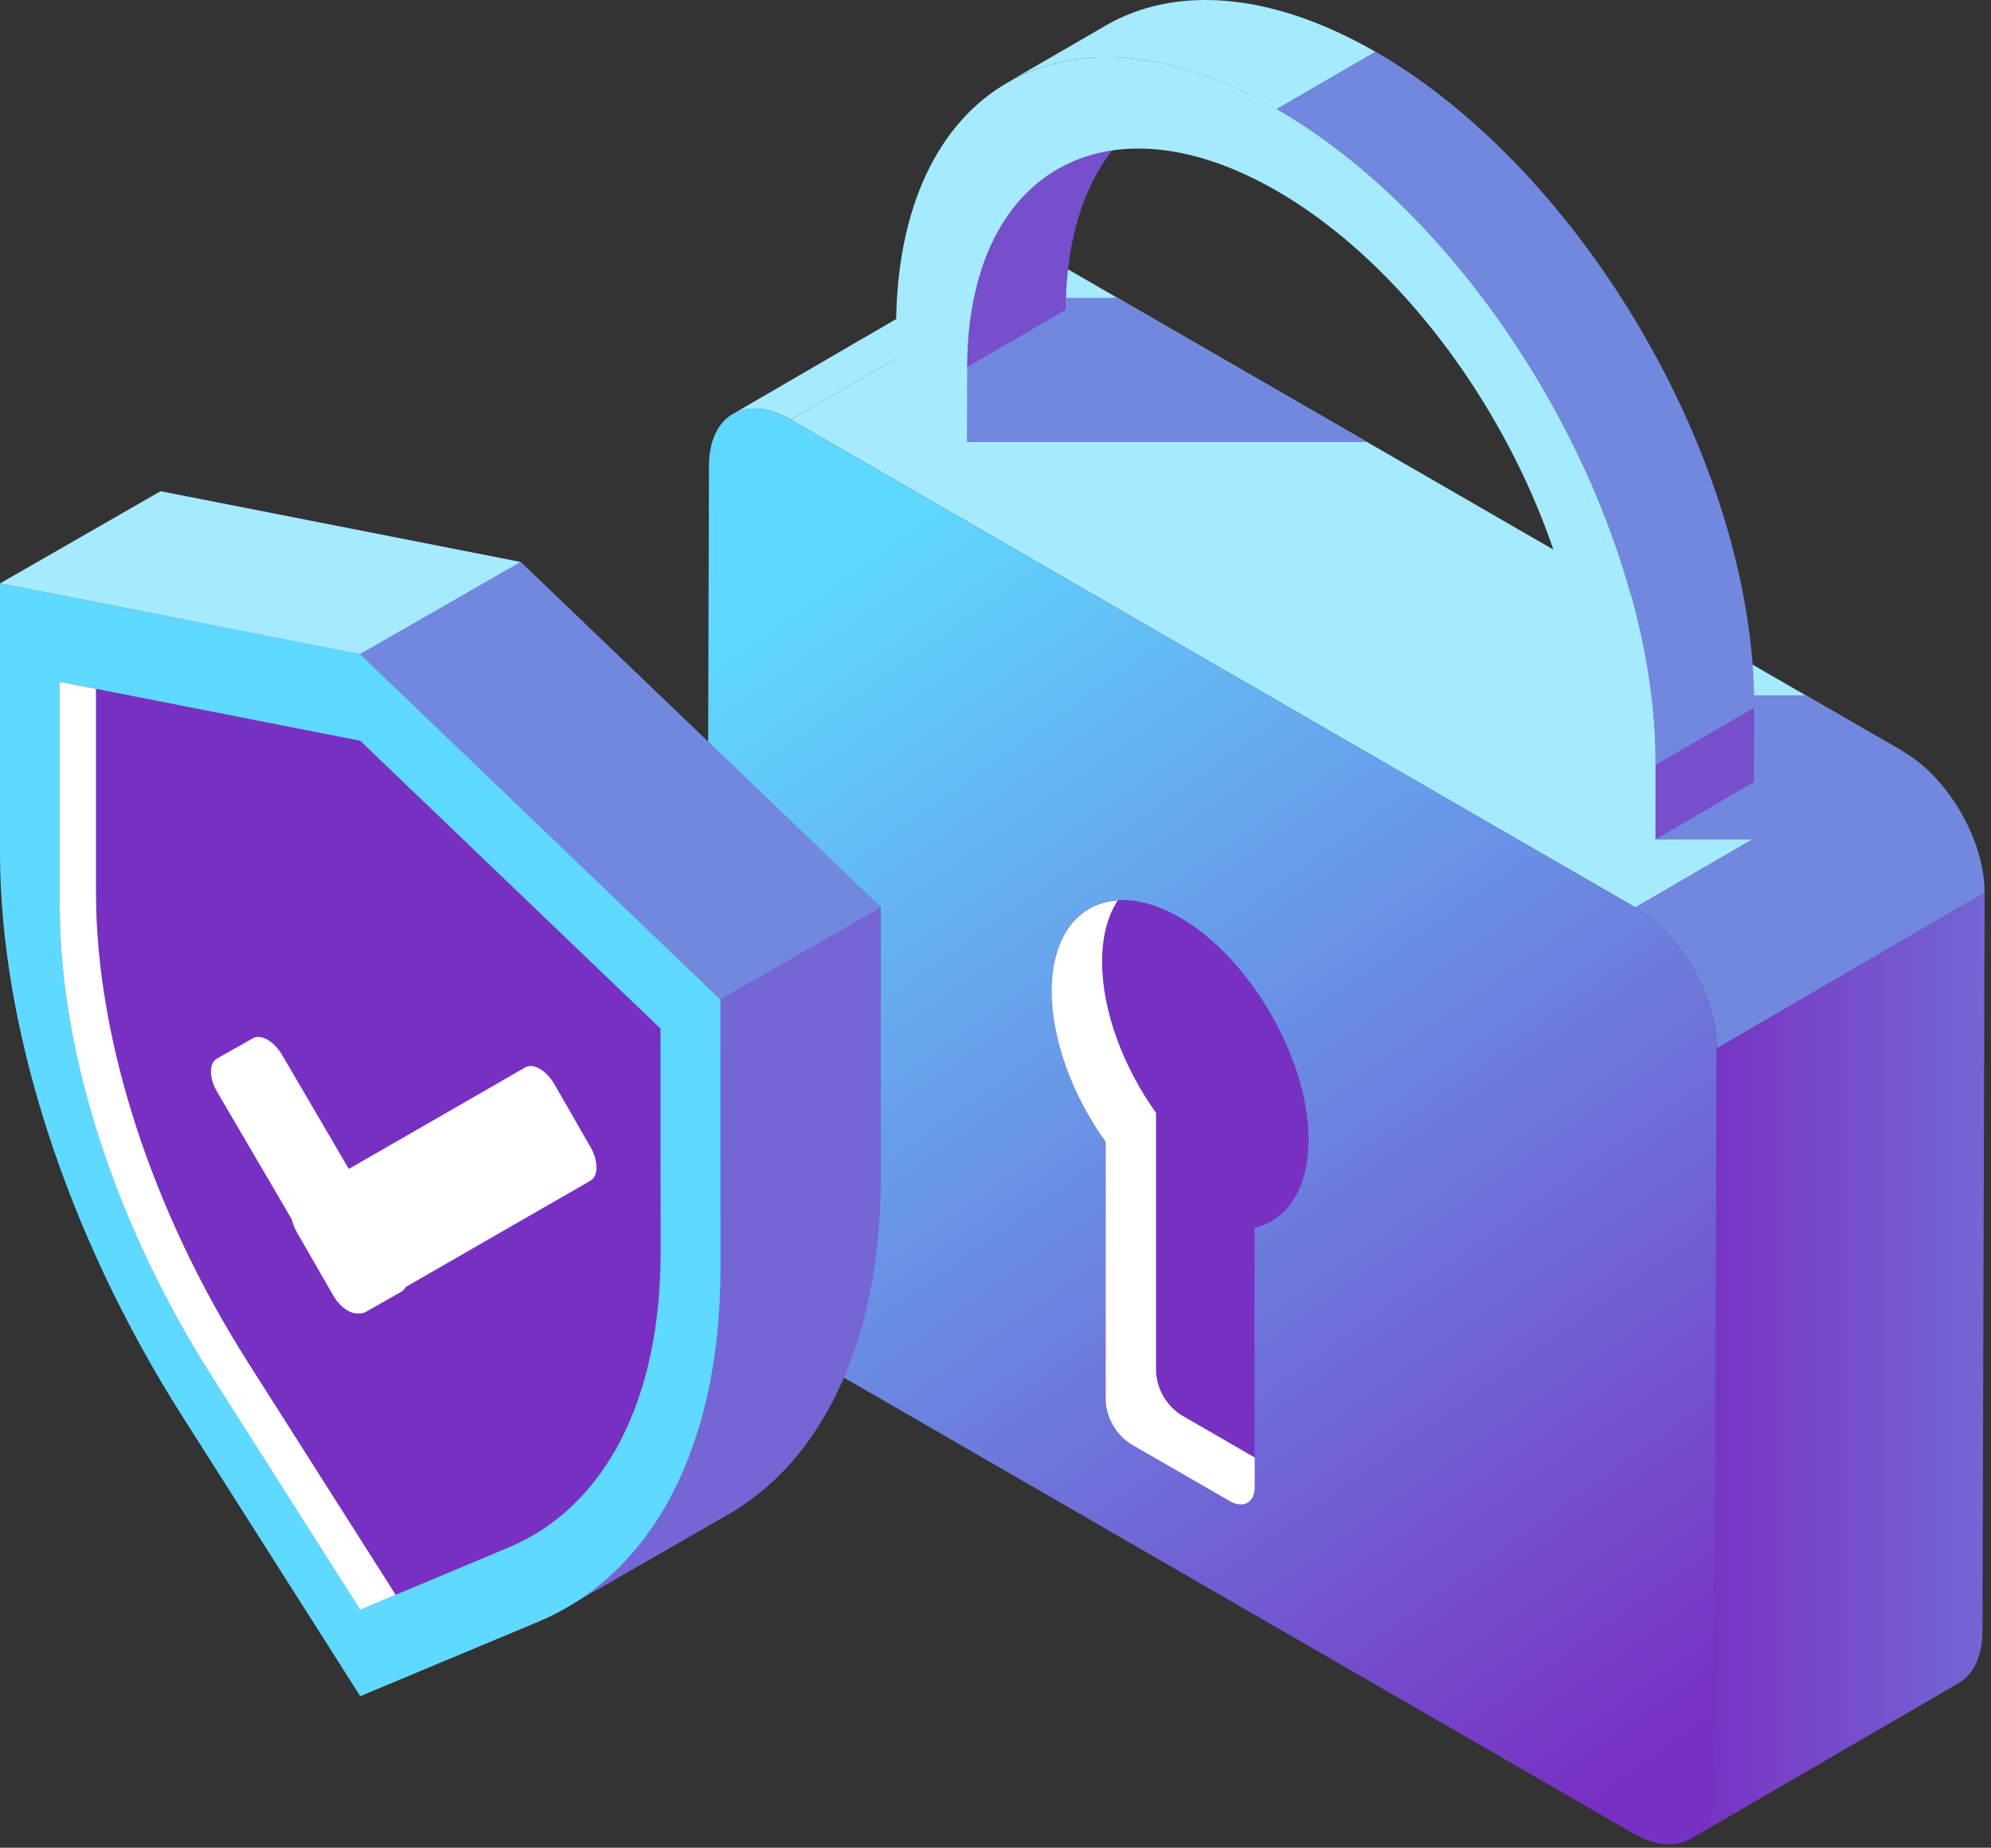<svg width="305" height="283" viewBox="0 0 305 283" fill="none" xmlns="http://www.w3.org/2000/svg">
<rect x="0" y="0" width="305" height="283" fill="#333333" stroke="none"/>
<path d="M112.251 63.413L153.297 39.559C155.568 38.242 158.715 38.426 162.178 40.428L121.133 64.282C117.663 62.281 114.523 62.096 112.251 63.413Z" fill="#A6EAFF"/>
<path d="M262.975 160.568L262.652 273.61C262.652 277.561 261.243 280.333 259.005 281.636L300.05 257.782C302.295 256.465 303.684 253.7 303.697 249.756L304.02 136.714L262.975 160.568Z" fill="url(#paint0_linear_1128_2388)"/>
<path d="M121.133 64.282L162.179 40.428L291.576 115.131L250.524 138.985L121.133 64.282Z" fill="#A6EAFF"/>
<path d="M209.433 67.713H148.095V45.61H171.146L209.433 67.713Z" fill="#7288DF"/>
<path d="M291.576 115.131L268.407 128.582H253.566V106.486H276.591L291.576 115.131Z" fill="#7288DF"/>
<path d="M250.524 138.985L291.576 115.131C298.463 119.082 304.04 128.773 304.02 136.714L262.975 160.568C262.994 152.628 257.418 142.962 250.524 138.985Z" fill="#7288DF"/>
<path d="M250.524 138.985C257.418 142.936 262.994 152.628 262.975 160.568L262.652 273.61C262.652 281.511 257.016 284.751 250.142 280.774L120.725 206.058C113.838 202.107 108.261 192.415 108.281 184.482L108.604 71.433C108.604 63.499 114.24 60.299 121.114 64.276L250.524 138.985Z" fill="url(#paint1_linear_1128_2388)"/>
<path d="M161.145 151.765C161.145 139.005 170.363 134.047 181.555 141.007C192.044 147.525 200.564 162.734 200.452 174.717C200.386 182.157 197.16 186.872 192.189 188.063V227.706C192.189 230.142 190.47 231.123 188.344 229.899L173.2 221.168C172.083 220.444 171.152 219.466 170.484 218.313C169.816 217.161 169.429 215.868 169.355 214.538V174.895C164.411 167.923 161.145 159.343 161.145 151.765Z" fill="url(#paint2_linear_1128_2388)"/>
<path d="M171.232 137.906C169.704 140.23 168.828 143.403 168.828 147.314C168.828 154.893 172.121 163.472 177.092 170.451V210.094C177.167 211.423 177.554 212.716 178.222 213.868C178.89 215.02 179.82 215.998 180.937 216.724L192.209 223.229V227.706C192.209 230.142 190.49 231.123 188.364 229.899L173.22 221.168C172.103 220.444 171.172 219.466 170.504 218.313C169.836 217.161 169.449 215.868 169.375 214.538V174.895C164.378 167.923 161.112 159.343 161.112 151.765C161.145 143.298 165.22 138.294 171.232 137.906Z" fill="white"/>
<path d="M148.128 56.25L163.252 47.46L163.219 58.91L148.095 67.699L148.128 56.25Z" fill="#7288DF"/>
<path d="M161.942 25.923L177.085 17.133C168.592 22.072 163.318 32.567 163.258 47.46L148.115 56.25C148.168 41.35 153.442 30.861 161.942 25.923Z" fill="#764FCC"/>
<path d="M253.592 117.139L268.716 108.35L268.683 119.799L253.559 128.583L253.592 117.139Z" fill="#764FCC"/>
<path d="M154.232 12.702L169.355 3.926C179.943 -2.224 194.586 -1.342 210.723 7.942L195.58 16.725C179.462 7.402 164.819 6.559 154.232 12.702Z" fill="#A6EAFF"/>
<path d="M195.599 16.712L210.743 7.929C242.814 26.443 268.834 71.492 268.736 108.35L253.592 117.139C253.698 80.301 227.671 35.233 195.599 16.712Z" fill="#7288DF"/>
<path d="M195.6 16.712C227.671 35.233 253.698 80.301 253.592 117.172V128.615L242.709 122.301V110.858C242.794 80.881 221.64 44.26 195.56 29.215C169.48 14.171 148.214 26.292 148.154 56.269L148.122 67.719L137.238 61.431L137.271 49.988C137.363 13.143 163.542 -1.796 195.6 16.712Z" fill="#A6EAFF"/>
<path d="M79.761 86.079L24.587 75.238L34.198 110.806C34.198 137.76 44.379 169.283 62.131 197.198L88.551 238.777L68.543 250.324V254.197L82.422 248.388C83.433 247.961 84.43 247.498 85.388 247.003L87.751 245.633L110.036 232.827L112.417 231.461C117.005 228.595 120.965 224.829 124.058 220.39C131.112 210.456 134.931 196.653 134.931 180.146V138.958L79.761 86.079Z" fill="url(#paint3_linear_1128_2388)"/>
<path d="M110.348 153.07L55.178 100.191L0 89.357V130.541C0 157.499 10.188 188.996 27.933 216.926L55.188 259.788L82.444 248.384C100.184 240.957 110.373 221.208 110.373 194.232L110.348 153.07Z" fill="url(#paint4_linear_1128_2388)"/>
<path d="M101.181 157.542L55.177 113.449L9.166 104.416V138.757C9.166 161.236 17.666 187.53 32.477 210.786L55.195 246.526L77.91 237.016C92.704 230.826 101.199 214.358 101.199 191.88L101.181 157.542Z" fill="url(#paint5_linear_1128_2388)"/>
<path d="M51.009 198.351L45.507 188.773C44.264 186.626 44.264 184.309 45.507 183.597L80.472 163.48C81.715 162.772 83.71 163.938 84.943 166.086L90.446 175.663C91.689 177.81 91.689 180.127 90.446 180.839L55.477 200.953C54.243 201.664 52.242 200.498 51.009 198.351Z" fill="white"/>
<path d="M61.481 197.841L55.982 200.957C54.74 201.655 52.747 200.511 51.514 198.404L33.248 167.203C32.006 165.096 32.006 162.823 33.248 162.125L38.747 159.019C39.989 158.324 41.982 159.468 43.215 161.575L61.472 192.767C62.714 194.873 62.714 197.146 61.481 197.841Z" fill="white"/>
<path d="M38.014 208.706C23.21 185.432 14.703 159.156 14.703 136.677V105.506L9.156 104.43V138.772C9.156 161.25 17.655 187.544 32.466 210.801L55.185 246.541L60.607 244.256L38.014 208.706Z" fill="white"/>
<path d="M0 89.357L55.174 100.187L79.761 86.076L24.587 75.238L0 89.357Z" fill="#A6EAFF"/>
<path d="M110.348 153.07L134.935 138.958L79.761 86.076L55.174 100.187L110.348 153.07Z" fill="#7288DF"/>
<defs>
<linearGradient id="paint0_linear_1128_2388" x1="259.005" y1="209.172" x2="304.02" y2="209.172" gradientUnits="userSpaceOnUse">
<stop stop-color="#7830C2"/>
<stop offset="1" stop-color="#7466D4"/>
</linearGradient>
<linearGradient id="paint1_linear_1128_2388" x1="253.717" y1="268.554" x2="125.505" y2="87.741" gradientUnits="userSpaceOnUse">
<stop stop-color="#7830C2"/>
<stop offset="1" stop-color="#5FD9FF"/>
</linearGradient>
<linearGradient id="paint2_linear_1128_2388" x1="23003.9" y1="26033" x2="25351.8" y2="26033" gradientUnits="userSpaceOnUse">
<stop stop-color="#7830C2"/>
<stop offset="1" stop-color="#7466D4"/>
</linearGradient>
<linearGradient id="paint3_linear_1128_2388" x1="45305.4" y1="130971" x2="-17144.5" y2="87522.5" gradientUnits="userSpaceOnUse">
<stop stop-color="#7830C2"/>
<stop offset="1" stop-color="#7466D4"/>
</linearGradient>
<linearGradient id="paint4_linear_1128_2388" x1="32545.6" y1="128930" x2="-2031.03" y2="85627.1" gradientUnits="userSpaceOnUse">
<stop stop-color="#7830C2"/>
<stop offset="1" stop-color="#5FD9FF"/>
</linearGradient>
<linearGradient id="paint5_linear_1128_2388" x1="2361.53" y1="75373.4" x2="25975.4" y2="75373.4" gradientUnits="userSpaceOnUse">
<stop stop-color="#7830C2"/>
<stop offset="1" stop-color="#7466D4"/>
</linearGradient>
</defs>
</svg>
